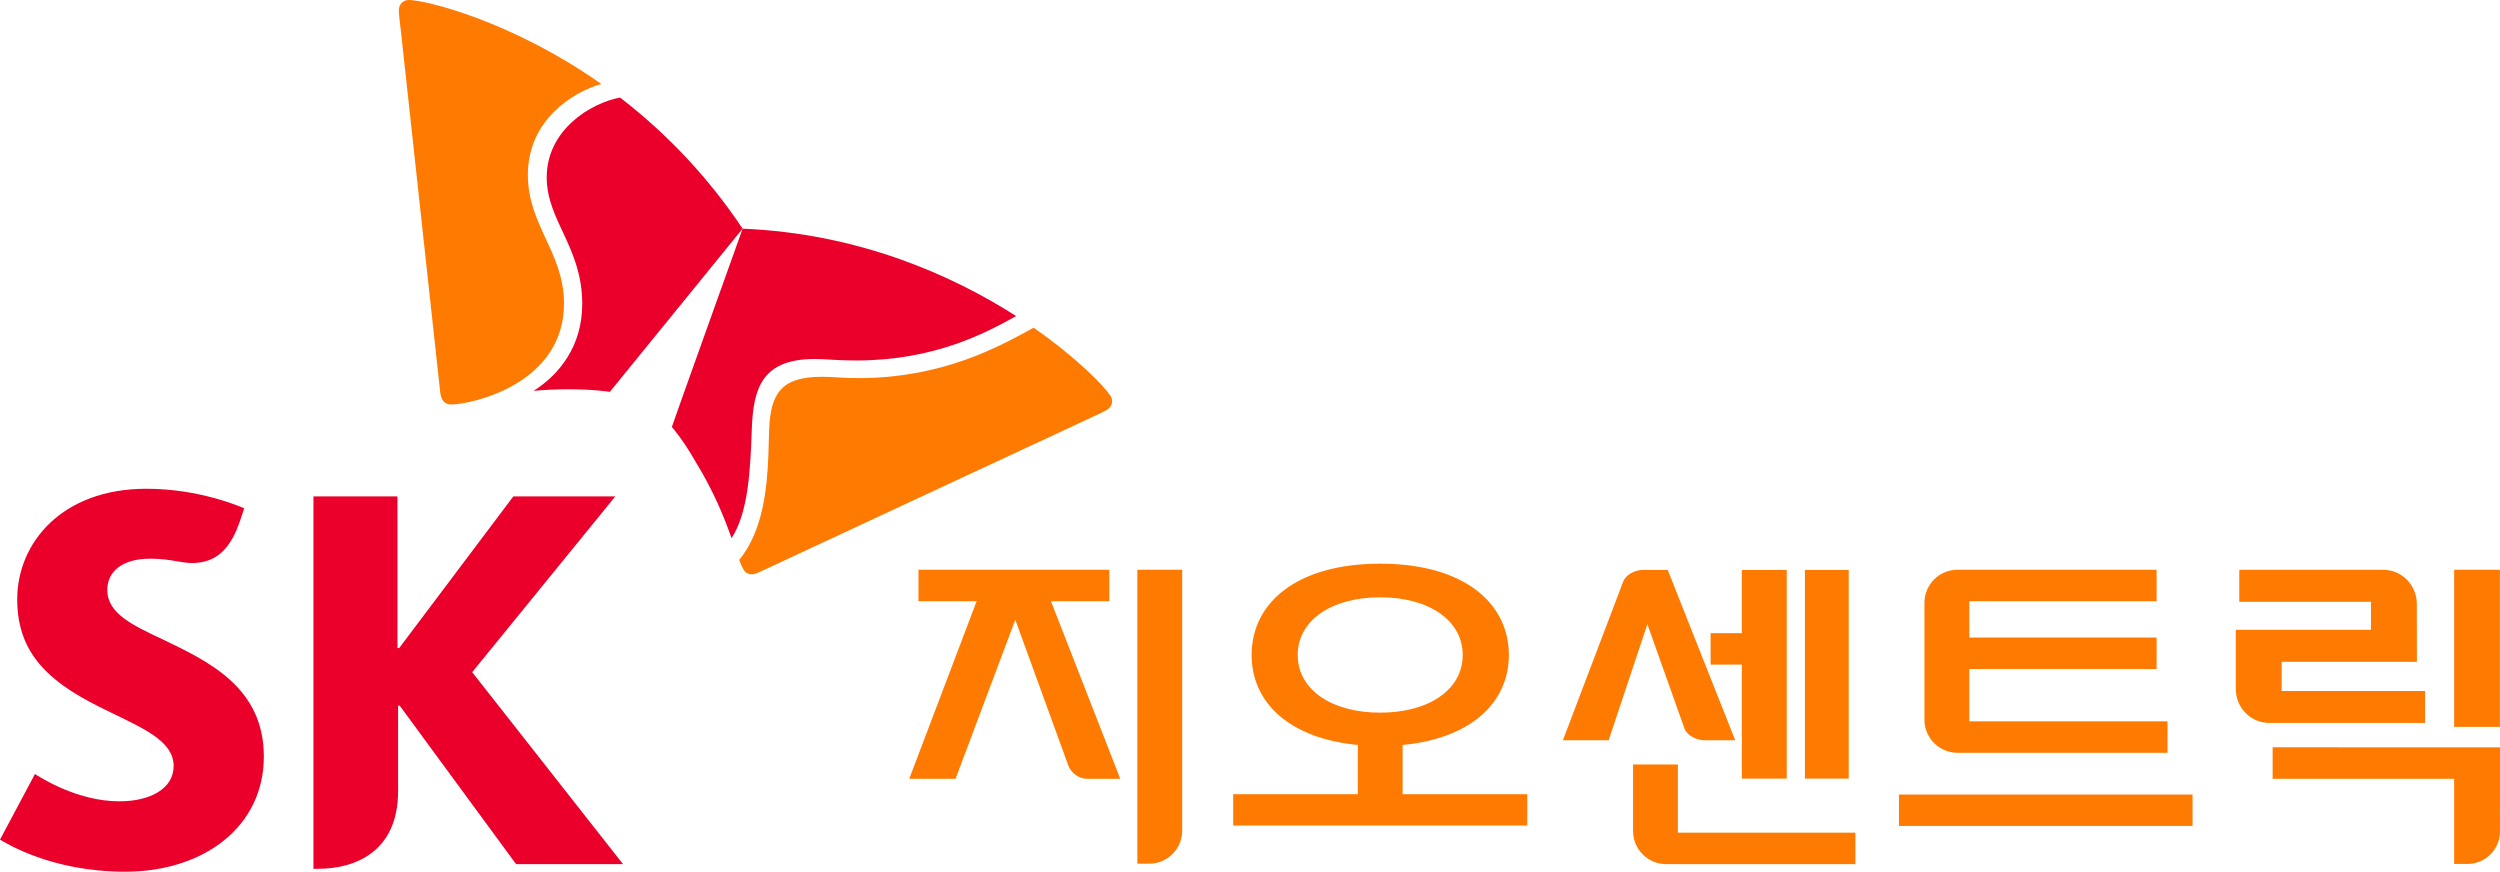 <svg width="152" height="53" viewBox="0 0 152 53" fill="none" xmlns="http://www.w3.org/2000/svg">
<g clip-path="url(#clip0_163_4811)">
<path d="M138.176 47.353H149.211V52.526L150.031 52.527C151.117 52.525 151.998 51.639 151.998 50.55L152 45.438L138.176 45.435L138.176 47.353ZM151.994 34.641H149.212V44.194H151.994V34.641ZM138.726 41.989V40.236H146.947L146.943 36.718C146.943 35.572 146.029 34.645 144.91 34.645H136.148V36.589H144.154L144.156 38.293H135.937V41.887C135.937 43.033 136.847 43.955 137.968 43.955H147.443V42.012H138.702L138.726 41.989ZM102.014 46.479H99.29V50.531C99.291 51.063 99.502 51.573 99.878 51.949C100.253 52.325 100.762 52.537 101.293 52.538H112.809V50.626H102.014V47.191V46.479ZM109.74 40.407V47.34H112.402V34.651H109.74V38.497V40.407Z" fill="#FF7A00"/>
<path d="M105.904 34.653V38.496H104.005V40.407H105.904V47.339H108.633V34.653H105.904Z" fill="#FF7A00"/>
<path d="M101.397 34.651H99.852C99.39 34.676 98.88 34.921 98.696 35.343L98.015 37.139L96.835 40.24L95.025 45.008H97.806L100.161 37.951L102.422 44.313C102.592 44.726 103.115 44.98 103.58 45.008H105.502L101.397 34.651ZM67.448 36.552V34.641H55.843V36.552H59.381L55.282 47.351H58.098L61.73 37.683L64.962 46.565C65.167 47.068 65.654 47.341 66.079 47.351H68.112L63.898 36.552H67.448ZM69.15 34.641V52.512H69.874C70.405 52.512 70.915 52.3 71.29 51.924C71.666 51.547 71.877 51.037 71.877 50.505V34.641H69.15ZM85.28 45.293C89.434 44.898 91.738 42.721 91.738 39.825C91.738 36.615 88.942 34.271 83.918 34.271C78.889 34.271 76.099 36.615 76.099 39.825C76.099 42.721 78.401 44.9 82.556 45.293V48.286H74.978V50.194H92.858V48.286H85.28L85.28 45.293ZM78.901 39.825C78.901 37.715 80.955 36.316 83.918 36.316C86.878 36.316 88.932 37.715 88.932 39.825C88.932 41.928 86.878 43.329 83.918 43.329C80.955 43.329 78.901 41.928 78.901 39.825ZM119.734 43.858V40.676H131.122V38.763H119.734V36.552H131.122V34.641H119.012C118.48 34.641 117.97 34.852 117.594 35.229C117.218 35.605 117.007 36.116 117.006 36.648V43.761C117.007 44.294 117.219 44.804 117.595 45.181C117.971 45.557 118.48 45.768 119.012 45.769H131.784V43.857L119.734 43.858ZM115.458 50.217H133.308V48.306H115.458V50.217Z" fill="#FF7A00"/>
<path d="M9.949 38.901C8.067 38.019 6.524 37.306 6.524 35.869C6.524 34.767 7.405 33.967 9.139 33.967C9.777 33.967 10.301 34.041 10.839 34.141C11.121 34.19 11.425 34.231 11.674 34.231C13.191 34.231 14.044 33.325 14.614 31.606L14.848 30.905C14.607 30.806 12.13 29.716 8.899 29.716C3.759 29.716 1.045 33.016 1.047 36.444C1.047 38.173 1.587 39.423 2.433 40.409C3.525 41.679 5.075 42.51 6.53 43.218C8.647 44.259 10.558 45.03 10.558 46.574C10.558 47.941 9.147 48.72 7.258 48.72C4.671 48.72 2.412 47.241 2.125 47.06L0 51.05C0.377 51.263 3.111 53 7.614 53C12.41 52.998 16.042 50.245 16.042 46.004C16.042 41.786 12.677 40.225 9.949 38.901ZM28.709 40.869L37.41 30.182H31.21L24.27 39.404H24.166V30.182H19.058V52.822H19.363C21.573 52.822 24.204 51.797 24.204 48.1V42.904H24.303L31.378 52.54H37.88L28.709 40.869ZM37.697 5.931C35.901 6.27 33.231 7.905 33.241 10.799C33.249 13.428 35.393 15.021 35.399 18.462C35.41 21.05 33.985 22.795 32.444 23.762C33.127 23.701 33.813 23.669 34.498 23.667C36.074 23.664 37.021 23.816 37.08 23.824L45.151 13.904C43.118 10.856 40.6 8.162 37.697 5.931ZM44.48 32.723C45.498 31.14 45.623 28.613 45.711 26.042C45.806 23.644 46.306 21.838 49.509 21.826C50.218 21.825 50.895 21.923 52.12 21.918C56.814 21.897 59.878 20.277 61.782 19.217C57.888 16.729 52.203 14.191 45.152 13.904C44.691 15.203 41.118 25.156 40.848 25.96C40.889 26.005 41.514 26.712 42.297 28.083C43.449 29.963 44.068 31.559 44.48 32.723Z" fill="#EB002B"/>
<path d="M27.434 24.593C27.024 24.597 26.821 24.321 26.765 23.851C26.716 23.382 24.697 4.883 24.396 2.084C24.353 1.674 24.251 0.925 24.248 0.657C24.248 0.225 24.528 0.002 24.858 2.75073e-06C25.815 -0.002 31.027 1.221 36.559 5.106C34.964 5.554 32.082 7.215 32.094 10.652C32.105 13.694 34.279 15.371 34.292 18.422C34.31 23.39 28.614 24.589 27.434 24.593ZM44.943 34.044C45.031 34.275 45.111 34.466 45.193 34.605C45.322 34.82 45.488 34.918 45.691 34.916C45.818 34.916 45.976 34.873 46.151 34.793C46.575 34.597 63.43 26.739 65.97 25.563C66.339 25.387 67.038 25.074 67.268 24.939C67.507 24.802 67.616 24.604 67.616 24.401C67.615 24.283 67.581 24.168 67.518 24.068C67.202 23.556 65.569 21.823 62.843 19.925C60.678 21.12 57.3 22.967 52.271 22.989C51.039 22.989 50.76 22.904 49.922 22.91C47.465 22.916 46.852 23.969 46.763 26.125C46.747 26.534 46.741 27.079 46.718 27.68C46.639 29.609 46.413 32.265 44.943 34.044Z" fill="#FF7A00"/>
</g>
<defs>
<clipPath id="clip0_163_4811">
<rect width="152" height="53" fill="white"/>
</clipPath>
</defs>
</svg>

